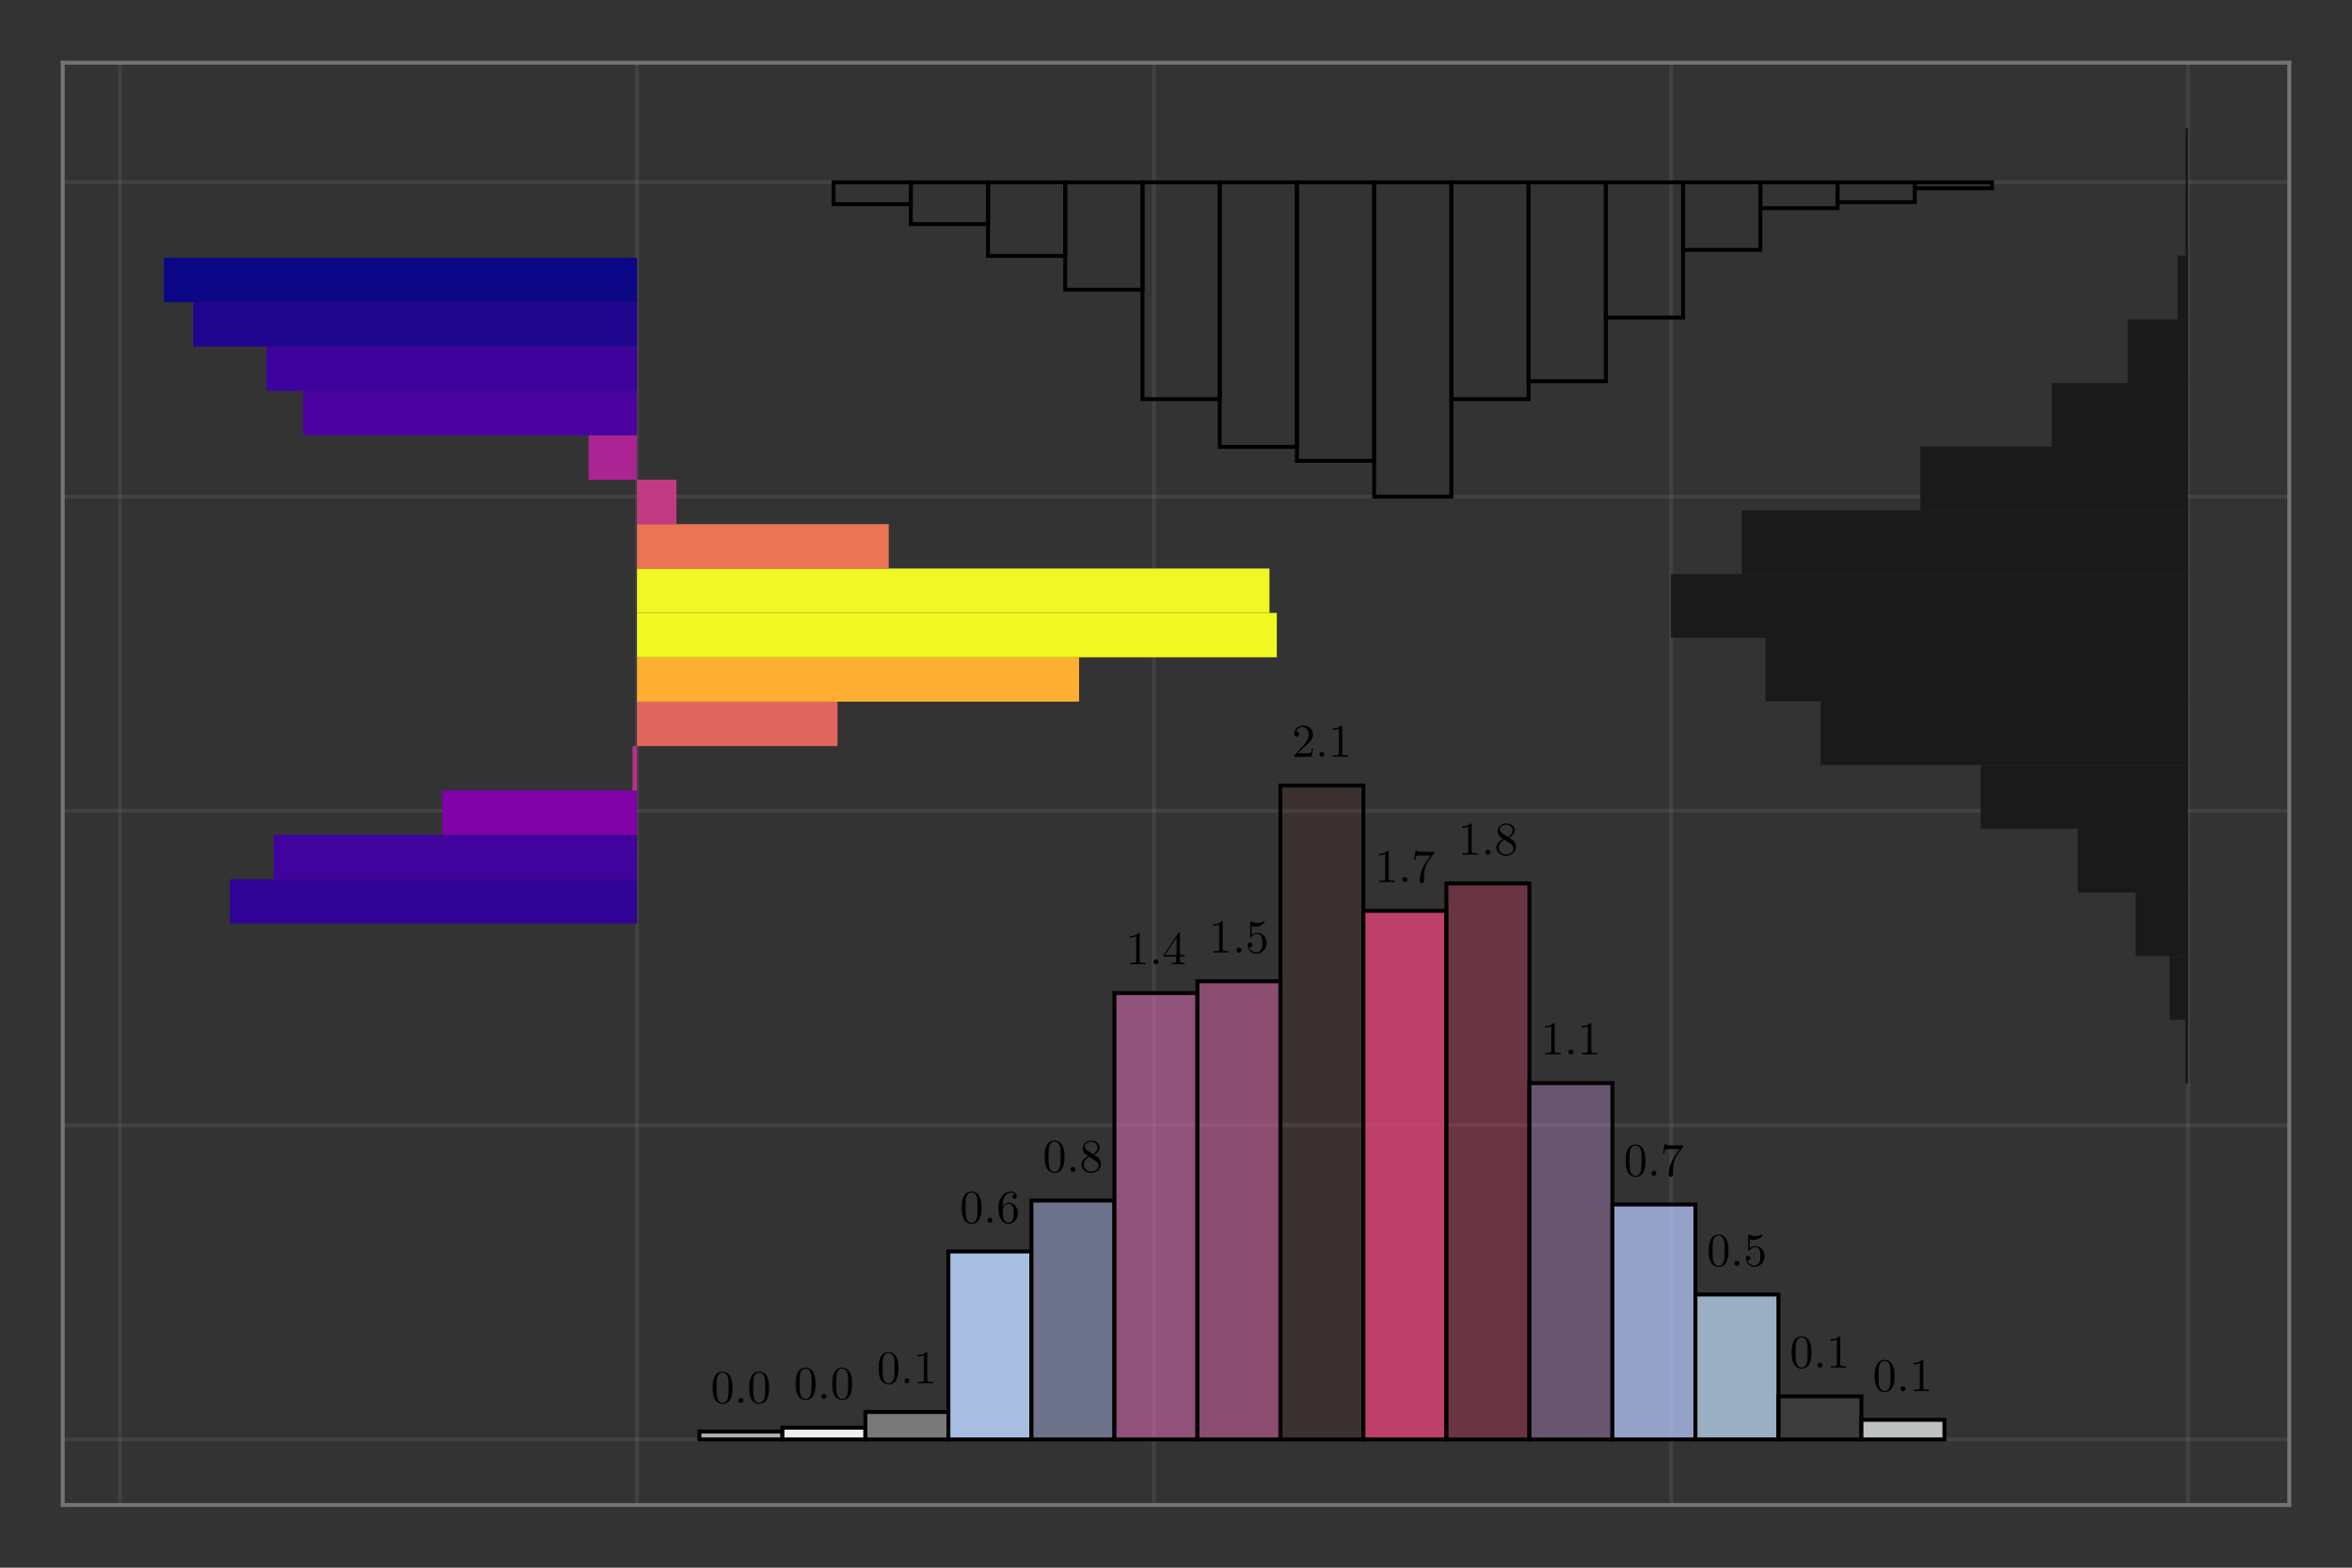 <?xml version="1.0" encoding="UTF-8"?>
<svg xmlns="http://www.w3.org/2000/svg" xmlns:xlink="http://www.w3.org/1999/xlink" width="450pt" height="300pt" viewBox="0 0 450 300" version="1.1">
<rect x="0" y="0" width="450" height="300" fill="#333333" stroke="none"/>
<defs>
<g>
<symbol overflow="visible" id="glyph0-0-ad4809a0">
<path style="stroke:none;" d=""/>
</symbol>
<symbol overflow="visible" id="glyph0-1-ad4809a0">
<path style="stroke:none;" d="M 4.141 -2.875 C 4.141 -3.594 4.094 -4.312 3.781 -4.984 C 3.359 -5.844 2.625 -6 2.25 -6 C 1.703 -6 1.047 -5.766 0.688 -4.922 C 0.391 -4.297 0.344 -3.594 0.344 -2.875 C 0.344 -2.203 0.391 -1.391 0.75 -0.719 C 1.141 0.016 1.797 0.203 2.234 0.203 C 2.734 0.203 3.406 0.016 3.812 -0.844 C 4.094 -1.469 4.141 -2.172 4.141 -2.875 Z M 3.391 -2.984 C 3.391 -2.312 3.391 -1.703 3.297 -1.125 C 3.156 -0.266 2.641 0 2.234 0 C 1.891 0 1.359 -0.219 1.203 -1.094 C 1.094 -1.625 1.094 -2.453 1.094 -2.984 C 1.094 -3.562 1.094 -4.156 1.172 -4.641 C 1.344 -5.719 2.016 -5.797 2.234 -5.797 C 2.531 -5.797 3.125 -5.641 3.297 -4.75 C 3.391 -4.234 3.391 -3.562 3.391 -2.984 Z M 3.391 -2.984 "/>
</symbol>
<symbol overflow="visible" id="glyph0-2-ad4809a0">
<path style="stroke:none;" d="M 4.109 -1.844 C 4.109 -2.984 3.312 -3.844 2.312 -3.844 C 1.703 -3.844 1.375 -3.391 1.188 -2.953 L 1.188 -3.172 C 1.188 -5.438 2.297 -5.766 2.766 -5.766 C 2.984 -5.766 3.359 -5.719 3.562 -5.406 C 3.422 -5.406 3.062 -5.406 3.062 -5 C 3.062 -4.719 3.281 -4.594 3.469 -4.594 C 3.625 -4.594 3.891 -4.672 3.891 -5.016 C 3.891 -5.562 3.484 -6 2.75 -6 C 1.594 -6 0.375 -4.828 0.375 -2.844 C 0.375 -0.438 1.422 0.203 2.266 0.203 C 3.266 0.203 4.109 -0.641 4.109 -1.844 Z M 3.297 -1.844 C 3.297 -1.406 3.297 -0.969 3.156 -0.641 C 2.875 -0.094 2.469 -0.047 2.266 -0.047 C 1.688 -0.047 1.422 -0.594 1.375 -0.734 C 1.203 -1.156 1.203 -1.875 1.203 -2.031 C 1.203 -2.734 1.5 -3.641 2.297 -3.641 C 2.453 -3.641 2.859 -3.641 3.141 -3.078 C 3.297 -2.75 3.297 -2.281 3.297 -1.844 Z M 3.297 -1.844 "/>
</symbol>
<symbol overflow="visible" id="glyph0-3-ad4809a0">
<path style="stroke:none;" d="M 1.734 -0.484 C 1.734 -0.734 1.516 -0.953 1.25 -0.953 C 0.984 -0.953 0.781 -0.734 0.781 -0.484 C 0.781 -0.219 0.984 0 1.25 0 C 1.516 0 1.734 -0.219 1.734 -0.484 Z M 1.734 -0.484 "/>
</symbol>
<symbol overflow="visible" id="glyph0-4-ad4809a0">
<path style="stroke:none;" d="M 4.109 -1.516 C 4.109 -1.844 4.016 -2.234 3.672 -2.625 C 3.5 -2.812 3.359 -2.891 2.781 -3.266 C 3.422 -3.594 3.875 -4.062 3.875 -4.656 C 3.875 -5.484 3.062 -6 2.25 -6 C 1.344 -6 0.625 -5.328 0.625 -4.484 C 0.625 -4.328 0.641 -3.922 1.016 -3.5 C 1.109 -3.391 1.453 -3.172 1.672 -3.016 C 1.156 -2.75 0.375 -2.25 0.375 -1.359 C 0.375 -0.406 1.297 0.203 2.234 0.203 C 3.266 0.203 4.109 -0.547 4.109 -1.516 Z M 3.469 -4.656 C 3.469 -4.141 3.125 -3.703 2.578 -3.391 L 1.469 -4.109 C 1.047 -4.391 1.016 -4.688 1.016 -4.844 C 1.016 -5.391 1.609 -5.766 2.234 -5.766 C 2.891 -5.766 3.469 -5.297 3.469 -4.656 Z M 3.656 -1.188 C 3.656 -0.516 2.984 -0.047 2.25 -0.047 C 1.469 -0.047 0.828 -0.609 0.828 -1.359 C 0.828 -1.875 1.109 -2.453 1.875 -2.875 L 2.984 -2.172 C 3.234 -2 3.656 -1.734 3.656 -1.188 Z M 3.656 -1.188 "/>
</symbol>
<symbol overflow="visible" id="glyph0-5-ad4809a0">
<path style="stroke:none;" d="M 3.766 0 L 3.766 -0.281 L 3.484 -0.281 C 2.672 -0.281 2.641 -0.375 2.641 -0.719 L 2.641 -5.766 C 2.641 -5.969 2.641 -6 2.438 -6 C 1.875 -5.422 1.094 -5.422 0.797 -5.422 L 0.797 -5.141 C 0.984 -5.141 1.516 -5.141 1.984 -5.375 L 1.984 -0.719 C 1.984 -0.391 1.953 -0.281 1.141 -0.281 L 0.859 -0.281 L 0.859 0 C 1.172 -0.031 1.953 -0.031 2.312 -0.031 C 2.672 -0.031 3.453 -0.031 3.766 0 Z M 3.766 0 "/>
</symbol>
<symbol overflow="visible" id="glyph0-6-ad4809a0">
<path style="stroke:none;" d="M 4.234 -1.484 L 4.234 -1.766 L 3.344 -1.766 L 3.344 -5.859 C 3.344 -6.031 3.344 -6.094 3.188 -6.094 C 3.109 -6.094 3.094 -6.094 3.016 -5.984 L 0.25 -1.766 L 0.25 -1.484 L 2.641 -1.484 L 2.641 -0.703 C 2.641 -0.375 2.625 -0.281 1.969 -0.281 L 1.766 -0.281 L 1.766 0 C 2.141 -0.031 2.609 -0.031 2.984 -0.031 C 3.359 -0.031 3.844 -0.031 4.219 0 L 4.219 -0.281 L 4.016 -0.281 C 3.359 -0.281 3.344 -0.375 3.344 -0.703 L 3.344 -1.484 Z M 2.703 -1.766 L 0.5 -1.766 L 2.703 -5.125 Z M 2.703 -1.766 "/>
</symbol>
<symbol overflow="visible" id="glyph0-7-ad4809a0">
<path style="stroke:none;" d="M 4.047 -1.812 C 4.047 -2.875 3.297 -3.781 2.328 -3.781 C 1.906 -3.781 1.516 -3.641 1.188 -3.328 L 1.188 -5.078 C 1.375 -5.016 1.672 -4.953 1.953 -4.953 C 3.062 -4.953 3.688 -5.781 3.688 -5.891 C 3.688 -5.953 3.656 -6 3.594 -6 C 3.594 -6 3.578 -6 3.531 -5.969 C 3.344 -5.891 2.906 -5.703 2.297 -5.703 C 1.938 -5.703 1.531 -5.766 1.109 -5.953 C 1.031 -5.984 1 -5.984 1 -5.984 C 0.906 -5.984 0.906 -5.906 0.906 -5.766 L 0.906 -3.109 C 0.906 -2.938 0.906 -2.875 1.031 -2.875 C 1.094 -2.875 1.109 -2.891 1.156 -2.953 C 1.25 -3.094 1.578 -3.578 2.312 -3.578 C 2.781 -3.578 3 -3.172 3.078 -3 C 3.219 -2.672 3.234 -2.328 3.234 -1.875 C 3.234 -1.562 3.234 -1.016 3.031 -0.641 C 2.812 -0.281 2.469 -0.047 2.062 -0.047 C 1.406 -0.047 0.891 -0.531 0.734 -1.062 C 0.766 -1.047 0.797 -1.047 0.891 -1.047 C 1.188 -1.047 1.344 -1.266 1.344 -1.484 C 1.344 -1.703 1.188 -1.922 0.891 -1.922 C 0.766 -1.922 0.453 -1.859 0.453 -1.453 C 0.453 -0.672 1.078 0.203 2.078 0.203 C 3.125 0.203 4.047 -0.672 4.047 -1.812 Z M 4.047 -1.812 "/>
</symbol>
<symbol overflow="visible" id="glyph0-8-ad4809a0">
<path style="stroke:none;" d="M 4.047 -1.562 L 3.812 -1.562 C 3.766 -1.297 3.703 -0.906 3.625 -0.766 C 3.562 -0.688 2.969 -0.688 2.766 -0.688 L 1.141 -0.688 L 2.094 -1.625 C 3.5 -2.859 4.047 -3.344 4.047 -4.25 C 4.047 -5.281 3.234 -6 2.141 -6 C 1.109 -6 0.453 -5.172 0.453 -4.359 C 0.453 -3.859 0.906 -3.859 0.922 -3.859 C 1.078 -3.859 1.391 -3.969 1.391 -4.344 C 1.391 -4.578 1.234 -4.812 0.922 -4.812 C 0.844 -4.812 0.828 -4.812 0.797 -4.797 C 1.016 -5.375 1.5 -5.719 2.016 -5.719 C 2.828 -5.719 3.219 -4.984 3.219 -4.25 C 3.219 -3.531 2.766 -2.812 2.281 -2.266 L 0.547 -0.328 C 0.453 -0.234 0.453 -0.219 0.453 0 L 3.781 0 Z M 4.047 -1.562 "/>
</symbol>
<symbol overflow="visible" id="glyph0-9-ad4809a0">
<path style="stroke:none;" d="M 4.359 -5.797 L 2.172 -5.797 C 1.078 -5.797 1.062 -5.906 1.031 -6.078 L 0.797 -6.078 L 0.5 -4.234 L 0.734 -4.234 C 0.75 -4.375 0.844 -4.938 0.953 -5.047 C 1.016 -5.109 1.719 -5.109 1.844 -5.109 L 3.703 -5.109 L 2.688 -3.688 C 1.875 -2.469 1.578 -1.219 1.578 -0.297 C 1.578 -0.203 1.578 0.203 2 0.203 C 2.406 0.203 2.406 -0.203 2.406 -0.297 L 2.406 -0.75 C 2.406 -1.25 2.438 -1.75 2.516 -2.234 C 2.547 -2.438 2.672 -3.219 3.062 -3.766 L 4.281 -5.484 C 4.359 -5.594 4.359 -5.609 4.359 -5.797 Z M 4.359 -5.797 "/>
</symbol>
<symbol overflow="visible" id="glyph1-0-ad4809a0">
<path style="stroke:none;" d=""/>
</symbol>
<symbol overflow="visible" id="glyph1-1-ad4809a0">
<path style="stroke:none;" d="M 1.734 -0.484 C 1.734 -0.734 1.516 -0.953 1.25 -0.953 C 0.984 -0.953 0.781 -0.734 0.781 -0.484 C 0.781 -0.219 0.984 0 1.25 0 C 1.516 0 1.734 -0.219 1.734 -0.484 Z M 1.734 -0.484 "/>
</symbol>
<symbol overflow="visible" id="glyph1-2-ad4809a0">
<path style="stroke:none;" d="M 4.141 -2.875 C 4.141 -3.594 4.094 -4.312 3.781 -4.984 C 3.359 -5.844 2.625 -6 2.25 -6 C 1.703 -6 1.047 -5.766 0.688 -4.922 C 0.391 -4.297 0.344 -3.594 0.344 -2.875 C 0.344 -2.203 0.391 -1.391 0.75 -0.719 C 1.141 0.016 1.797 0.203 2.234 0.203 C 2.734 0.203 3.406 0.016 3.812 -0.844 C 4.094 -1.469 4.141 -2.172 4.141 -2.875 Z M 3.391 -2.984 C 3.391 -2.312 3.391 -1.703 3.297 -1.125 C 3.156 -0.266 2.641 0 2.234 0 C 1.891 0 1.359 -0.219 1.203 -1.094 C 1.094 -1.625 1.094 -2.453 1.094 -2.984 C 1.094 -3.562 1.094 -4.156 1.172 -4.641 C 1.344 -5.719 2.016 -5.797 2.234 -5.797 C 2.531 -5.797 3.125 -5.641 3.297 -4.75 C 3.391 -4.234 3.391 -3.562 3.391 -2.984 Z M 3.391 -2.984 "/>
</symbol>
<symbol overflow="visible" id="glyph2-0-ad4809a0">
<path style="stroke:none;" d=""/>
</symbol>
<symbol overflow="visible" id="glyph2-1-ad4809a0">
<path style="stroke:none;" d="M 4.141 -2.875 C 4.141 -3.594 4.094 -4.312 3.781 -4.984 C 3.359 -5.844 2.625 -6 2.25 -6 C 1.703 -6 1.047 -5.766 0.688 -4.922 C 0.391 -4.297 0.344 -3.594 0.344 -2.875 C 0.344 -2.203 0.391 -1.391 0.75 -0.719 C 1.141 0.016 1.797 0.203 2.234 0.203 C 2.734 0.203 3.406 0.016 3.812 -0.844 C 4.094 -1.469 4.141 -2.172 4.141 -2.875 Z M 3.391 -2.984 C 3.391 -2.312 3.391 -1.703 3.297 -1.125 C 3.156 -0.266 2.641 0 2.234 0 C 1.891 0 1.359 -0.219 1.203 -1.094 C 1.094 -1.625 1.094 -2.453 1.094 -2.984 C 1.094 -3.562 1.094 -4.156 1.172 -4.641 C 1.344 -5.719 2.016 -5.797 2.234 -5.797 C 2.531 -5.797 3.125 -5.641 3.297 -4.75 C 3.391 -4.234 3.391 -3.562 3.391 -2.984 Z M 3.391 -2.984 "/>
</symbol>
<symbol overflow="visible" id="glyph3-0-ad4809a0">
<path style="stroke:none;" d=""/>
</symbol>
<symbol overflow="visible" id="glyph3-1-ad4809a0">
<path style="stroke:none;" d="M 1.734 -0.484 C 1.734 -0.734 1.516 -0.953 1.25 -0.953 C 0.984 -0.953 0.781 -0.734 0.781 -0.484 C 0.781 -0.219 0.984 0 1.25 0 C 1.516 0 1.734 -0.219 1.734 -0.484 Z M 1.734 -0.484 "/>
</symbol>
<symbol overflow="visible" id="glyph3-2-ad4809a0">
<path style="stroke:none;" d="M 3.766 0 L 3.766 -0.281 L 3.484 -0.281 C 2.672 -0.281 2.641 -0.375 2.641 -0.719 L 2.641 -5.766 C 2.641 -5.969 2.641 -6 2.438 -6 C 1.875 -5.422 1.094 -5.422 0.797 -5.422 L 0.797 -5.141 C 0.984 -5.141 1.516 -5.141 1.984 -5.375 L 1.984 -0.719 C 1.984 -0.391 1.953 -0.281 1.141 -0.281 L 0.859 -0.281 L 0.859 0 C 1.172 -0.031 1.953 -0.031 2.312 -0.031 C 2.672 -0.031 3.453 -0.031 3.766 0 Z M 3.766 0 "/>
</symbol>
<symbol overflow="visible" id="glyph4-0-ad4809a0">
<path style="stroke:none;" d=""/>
</symbol>
<symbol overflow="visible" id="glyph4-1-ad4809a0">
<path style="stroke:none;" d="M 3.766 0 L 3.766 -0.281 L 3.484 -0.281 C 2.672 -0.281 2.641 -0.375 2.641 -0.719 L 2.641 -5.766 C 2.641 -5.969 2.641 -6 2.438 -6 C 1.875 -5.422 1.094 -5.422 0.797 -5.422 L 0.797 -5.141 C 0.984 -5.141 1.516 -5.141 1.984 -5.375 L 1.984 -0.719 C 1.984 -0.391 1.953 -0.281 1.141 -0.281 L 0.859 -0.281 L 0.859 0 C 1.172 -0.031 1.953 -0.031 2.312 -0.031 C 2.672 -0.031 3.453 -0.031 3.766 0 Z M 3.766 0 "/>
</symbol>
<symbol overflow="visible" id="glyph5-0-ad4809a0">
<path style="stroke:none;" d=""/>
</symbol>
<symbol overflow="visible" id="glyph5-1-ad4809a0">
<path style="stroke:none;" d="M 1.734 -0.484 C 1.734 -0.734 1.516 -0.953 1.25 -0.953 C 0.984 -0.953 0.781 -0.734 0.781 -0.484 C 0.781 -0.219 0.984 0 1.25 0 C 1.516 0 1.734 -0.219 1.734 -0.484 Z M 1.734 -0.484 "/>
</symbol>
<symbol overflow="visible" id="glyph6-0-ad4809a0">
<path style="stroke:none;" d=""/>
</symbol>
<symbol overflow="visible" id="glyph6-1-ad4809a0">
<path style="stroke:none;" d="M 3.766 0 L 3.766 -0.281 L 3.484 -0.281 C 2.672 -0.281 2.641 -0.375 2.641 -0.719 L 2.641 -5.766 C 2.641 -5.969 2.641 -6 2.438 -6 C 1.875 -5.422 1.094 -5.422 0.797 -5.422 L 0.797 -5.141 C 0.984 -5.141 1.516 -5.141 1.984 -5.375 L 1.984 -0.719 C 1.984 -0.391 1.953 -0.281 1.141 -0.281 L 0.859 -0.281 L 0.859 0 C 1.172 -0.031 1.953 -0.031 2.312 -0.031 C 2.672 -0.031 3.453 -0.031 3.766 0 Z M 3.766 0 "/>
</symbol>
<symbol overflow="visible" id="glyph6-2-ad4809a0">
<path style="stroke:none;" d="M 4.359 -5.797 L 2.172 -5.797 C 1.078 -5.797 1.062 -5.906 1.031 -6.078 L 0.797 -6.078 L 0.5 -4.234 L 0.734 -4.234 C 0.75 -4.375 0.844 -4.938 0.953 -5.047 C 1.016 -5.109 1.719 -5.109 1.844 -5.109 L 3.703 -5.109 L 2.688 -3.688 C 1.875 -2.469 1.578 -1.219 1.578 -0.297 C 1.578 -0.203 1.578 0.203 2 0.203 C 2.406 0.203 2.406 -0.203 2.406 -0.297 L 2.406 -0.75 C 2.406 -1.25 2.438 -1.75 2.516 -2.234 C 2.547 -2.438 2.672 -3.219 3.062 -3.766 L 4.281 -5.484 C 4.359 -5.594 4.359 -5.609 4.359 -5.797 Z M 4.359 -5.797 "/>
</symbol>
<symbol overflow="visible" id="glyph6-3-ad4809a0">
<path style="stroke:none;" d="M 1.734 -0.484 C 1.734 -0.734 1.516 -0.953 1.25 -0.953 C 0.984 -0.953 0.781 -0.734 0.781 -0.484 C 0.781 -0.219 0.984 0 1.25 0 C 1.516 0 1.734 -0.219 1.734 -0.484 Z M 1.734 -0.484 "/>
</symbol>
<symbol overflow="visible" id="glyph7-0-ad4809a0">
<path style="stroke:none;" d=""/>
</symbol>
<symbol overflow="visible" id="glyph7-1-ad4809a0">
<path style="stroke:none;" d="M 1.734 -0.484 C 1.734 -0.734 1.516 -0.953 1.25 -0.953 C 0.984 -0.953 0.781 -0.734 0.781 -0.484 C 0.781 -0.219 0.984 0 1.25 0 C 1.516 0 1.734 -0.219 1.734 -0.484 Z M 1.734 -0.484 "/>
</symbol>
<symbol overflow="visible" id="glyph7-2-ad4809a0">
<path style="stroke:none;" d="M 3.766 0 L 3.766 -0.281 L 3.484 -0.281 C 2.672 -0.281 2.641 -0.375 2.641 -0.719 L 2.641 -5.766 C 2.641 -5.969 2.641 -6 2.438 -6 C 1.875 -5.422 1.094 -5.422 0.797 -5.422 L 0.797 -5.141 C 0.984 -5.141 1.516 -5.141 1.984 -5.375 L 1.984 -0.719 C 1.984 -0.391 1.953 -0.281 1.141 -0.281 L 0.859 -0.281 L 0.859 0 C 1.172 -0.031 1.953 -0.031 2.312 -0.031 C 2.672 -0.031 3.453 -0.031 3.766 0 Z M 3.766 0 "/>
</symbol>
<symbol overflow="visible" id="glyph8-0-ad4809a0">
<path style="stroke:none;" d=""/>
</symbol>
<symbol overflow="visible" id="glyph8-1-ad4809a0">
<path style="stroke:none;" d="M 3.766 0 L 3.766 -0.281 L 3.484 -0.281 C 2.672 -0.281 2.641 -0.375 2.641 -0.719 L 2.641 -5.766 C 2.641 -5.969 2.641 -6 2.438 -6 C 1.875 -5.422 1.094 -5.422 0.797 -5.422 L 0.797 -5.141 C 0.984 -5.141 1.516 -5.141 1.984 -5.375 L 1.984 -0.719 C 1.984 -0.391 1.953 -0.281 1.141 -0.281 L 0.859 -0.281 L 0.859 0 C 1.172 -0.031 1.953 -0.031 2.312 -0.031 C 2.672 -0.031 3.453 -0.031 3.766 0 Z M 3.766 0 "/>
</symbol>
<symbol overflow="visible" id="glyph8-2-ad4809a0">
<path style="stroke:none;" d="M 1.734 -0.484 C 1.734 -0.734 1.516 -0.953 1.25 -0.953 C 0.984 -0.953 0.781 -0.734 0.781 -0.484 C 0.781 -0.219 0.984 0 1.25 0 C 1.516 0 1.734 -0.219 1.734 -0.484 Z M 1.734 -0.484 "/>
</symbol>
<symbol overflow="visible" id="glyph8-3-ad4809a0">
<path style="stroke:none;" d="M 4.109 -1.516 C 4.109 -1.844 4.016 -2.234 3.672 -2.625 C 3.5 -2.812 3.359 -2.891 2.781 -3.266 C 3.422 -3.594 3.875 -4.062 3.875 -4.656 C 3.875 -5.484 3.062 -6 2.25 -6 C 1.344 -6 0.625 -5.328 0.625 -4.484 C 0.625 -4.328 0.641 -3.922 1.016 -3.5 C 1.109 -3.391 1.453 -3.172 1.672 -3.016 C 1.156 -2.75 0.375 -2.25 0.375 -1.359 C 0.375 -0.406 1.297 0.203 2.234 0.203 C 3.266 0.203 4.109 -0.547 4.109 -1.516 Z M 3.469 -4.656 C 3.469 -4.141 3.125 -3.703 2.578 -3.391 L 1.469 -4.109 C 1.047 -4.391 1.016 -4.688 1.016 -4.844 C 1.016 -5.391 1.609 -5.766 2.234 -5.766 C 2.891 -5.766 3.469 -5.297 3.469 -4.656 Z M 3.656 -1.188 C 3.656 -0.516 2.984 -0.047 2.25 -0.047 C 1.469 -0.047 0.828 -0.609 0.828 -1.359 C 0.828 -1.875 1.109 -2.453 1.875 -2.875 L 2.984 -2.172 C 3.234 -2 3.656 -1.734 3.656 -1.188 Z M 3.656 -1.188 "/>
</symbol>
<symbol overflow="visible" id="glyph9-0-ad4809a0">
<path style="stroke:none;" d=""/>
</symbol>
<symbol overflow="visible" id="glyph9-1-ad4809a0">
<path style="stroke:none;" d="M 3.766 0 L 3.766 -0.281 L 3.484 -0.281 C 2.672 -0.281 2.641 -0.375 2.641 -0.719 L 2.641 -5.766 C 2.641 -5.969 2.641 -6 2.438 -6 C 1.875 -5.422 1.094 -5.422 0.797 -5.422 L 0.797 -5.141 C 0.984 -5.141 1.516 -5.141 1.984 -5.375 L 1.984 -0.719 C 1.984 -0.391 1.953 -0.281 1.141 -0.281 L 0.859 -0.281 L 0.859 0 C 1.172 -0.031 1.953 -0.031 2.312 -0.031 C 2.672 -0.031 3.453 -0.031 3.766 0 Z M 3.766 0 "/>
</symbol>
<symbol overflow="visible" id="glyph10-0-ad4809a0">
<path style="stroke:none;" d=""/>
</symbol>
<symbol overflow="visible" id="glyph10-1-ad4809a0">
<path style="stroke:none;" d="M 3.766 0 L 3.766 -0.281 L 3.484 -0.281 C 2.672 -0.281 2.641 -0.375 2.641 -0.719 L 2.641 -5.766 C 2.641 -5.969 2.641 -6 2.438 -6 C 1.875 -5.422 1.094 -5.422 0.797 -5.422 L 0.797 -5.141 C 0.984 -5.141 1.516 -5.141 1.984 -5.375 L 1.984 -0.719 C 1.984 -0.391 1.953 -0.281 1.141 -0.281 L 0.859 -0.281 L 0.859 0 C 1.172 -0.031 1.953 -0.031 2.312 -0.031 C 2.672 -0.031 3.453 -0.031 3.766 0 Z M 3.766 0 "/>
</symbol>
<symbol overflow="visible" id="glyph10-2-ad4809a0">
<path style="stroke:none;" d="M 4.141 -2.875 C 4.141 -3.594 4.094 -4.312 3.781 -4.984 C 3.359 -5.844 2.625 -6 2.25 -6 C 1.703 -6 1.047 -5.766 0.688 -4.922 C 0.391 -4.297 0.344 -3.594 0.344 -2.875 C 0.344 -2.203 0.391 -1.391 0.75 -0.719 C 1.141 0.016 1.797 0.203 2.234 0.203 C 2.734 0.203 3.406 0.016 3.812 -0.844 C 4.094 -1.469 4.141 -2.172 4.141 -2.875 Z M 3.391 -2.984 C 3.391 -2.312 3.391 -1.703 3.297 -1.125 C 3.156 -0.266 2.641 0 2.234 0 C 1.891 0 1.359 -0.219 1.203 -1.094 C 1.094 -1.625 1.094 -2.453 1.094 -2.984 C 1.094 -3.562 1.094 -4.156 1.172 -4.641 C 1.344 -5.719 2.016 -5.797 2.234 -5.797 C 2.531 -5.797 3.125 -5.641 3.297 -4.75 C 3.391 -4.234 3.391 -3.562 3.391 -2.984 Z M 3.391 -2.984 "/>
</symbol>
</g>
</defs>
<g id="surface1-ad4809a0">
<path style="fill:none;stroke-width:1;stroke-linecap:butt;stroke-linejoin:miter;stroke:rgb(55%,55%,55%);stroke-opacity:0.16;stroke-miterlimit:2;" d="M 30.609 384 L 30.609 16 " transform="matrix(0.75,0,0,0.75,0,0)"/>
<path style="fill:none;stroke-width:1;stroke-linecap:butt;stroke-linejoin:miter;stroke:rgb(55%,55%,55%);stroke-opacity:0.16;stroke-miterlimit:2;" d="M 162.505 384 L 162.505 16 " transform="matrix(0.75,0,0,0.75,0,0)"/>
<path style="fill:none;stroke-width:1;stroke-linecap:butt;stroke-linejoin:miter;stroke:rgb(55%,55%,55%);stroke-opacity:0.16;stroke-miterlimit:2;" d="M 294.396 384 L 294.396 16 " transform="matrix(0.75,0,0,0.75,0,0)"/>
<path style="fill:none;stroke-width:1;stroke-linecap:butt;stroke-linejoin:miter;stroke:rgb(55%,55%,55%);stroke-opacity:0.16;stroke-miterlimit:2;" d="M 426.292 384 L 426.292 16 " transform="matrix(0.75,0,0,0.75,0,0)"/>
<path style="fill:none;stroke-width:1;stroke-linecap:butt;stroke-linejoin:miter;stroke:rgb(55%,55%,55%);stroke-opacity:0.16;stroke-miterlimit:2;" d="M 558.182 384 L 558.182 16 " transform="matrix(0.75,0,0,0.75,0,0)"/>
<path style="fill:none;stroke-width:1;stroke-linecap:butt;stroke-linejoin:miter;stroke:rgb(55%,55%,55%);stroke-opacity:0.16;stroke-miterlimit:2;" d="M 16 367.271 L 584 367.271 " transform="matrix(0.75,0,0,0.75,0,0)"/>
<path style="fill:none;stroke-width:1;stroke-linecap:butt;stroke-linejoin:miter;stroke:rgb(55%,55%,55%);stroke-opacity:0.16;stroke-miterlimit:2;" d="M 16 287.083 L 584 287.083 " transform="matrix(0.75,0,0,0.75,0,0)"/>
<path style="fill:none;stroke-width:1;stroke-linecap:butt;stroke-linejoin:miter;stroke:rgb(55%,55%,55%);stroke-opacity:0.16;stroke-miterlimit:2;" d="M 16 206.896 L 584 206.896 " transform="matrix(0.75,0,0,0.75,0,0)"/>
<path style="fill:none;stroke-width:1;stroke-linecap:butt;stroke-linejoin:miter;stroke:rgb(55%,55%,55%);stroke-opacity:0.16;stroke-miterlimit:2;" d="M 16 126.703 L 584 126.703 " transform="matrix(0.75,0,0,0.75,0,0)"/>
<path style="fill:none;stroke-width:1;stroke-linecap:butt;stroke-linejoin:miter;stroke:rgb(55%,55%,55%);stroke-opacity:0.16;stroke-miterlimit:2;" d="M 16 46.516 L 584 46.516 " transform="matrix(0.75,0,0,0.75,0,0)"/>
<path style=" stroke:none;fill-rule:nonzero;fill:rgb(18.692%,1.876%,58.753%);fill-opacity:1;" d="M 43.969 176.746 L 121.875 176.746 L 121.875 168.254 L 43.969 168.254 Z M 43.969 176.746 "/>
<path style=" stroke:none;fill-rule:nonzero;fill:rgb(25.571%,1.379%,61.583%);fill-opacity:1;" d="M 52.375 168.25 L 121.879 168.25 L 121.879 159.758 L 52.375 159.758 Z M 52.375 168.25 "/>
<path style=" stroke:none;fill-rule:nonzero;fill:rgb(49.342%,1.152%,65.803%);fill-opacity:1;" d="M 84.594 159.758 L 121.879 159.758 L 121.879 151.266 L 84.594 151.266 Z M 84.594 159.758 "/>
<path style=" stroke:none;fill-rule:nonzero;fill:rgb(71.647%,18.893%,54.498%);fill-opacity:1;" d="M 121.016 151.262 L 121.879 151.262 L 121.879 142.77 L 121.016 142.77 Z M 121.016 151.262 "/>
<path style=" stroke:none;fill-rule:nonzero;fill:rgb(88.545%,39.872%,37.871%);fill-opacity:1;" d="M 121.879 142.77 L 160.238 142.77 L 160.238 134.277 L 121.879 134.277 Z M 121.879 142.77 "/>
<path style=" stroke:none;fill-rule:nonzero;fill:rgb(99.238%,68.53%,19.31%);fill-opacity:1;" d="M 121.879 134.273 L 206.461 134.273 L 206.461 125.781 L 121.879 125.781 Z M 121.879 134.273 "/>
<path style=" stroke:none;fill-rule:nonzero;fill:rgb(94.002%,97.516%,13.133%);fill-opacity:1;" d="M 121.879 125.781 L 244.285 125.781 L 244.285 117.289 L 121.879 117.289 Z M 121.879 125.781 "/>
<path style=" stroke:none;fill-rule:nonzero;fill:rgb(94.342%,96.407%,14.496%);fill-opacity:1;" d="M 121.879 117.285 L 242.883 117.285 L 242.883 108.793 L 121.879 108.793 Z M 121.879 117.285 "/>
<path style=" stroke:none;fill-rule:nonzero;fill:rgb(91.833%,45.401%,33.924%);fill-opacity:1;" d="M 121.879 108.793 L 170.043 108.793 L 170.043 100.301 L 121.879 100.301 Z M 121.879 108.793 "/>
<path style=" stroke:none;fill-rule:nonzero;fill:rgb(75.802%,23.347%,50.787%);fill-opacity:1;" d="M 121.879 100.297 L 129.418 100.297 L 129.418 91.805 L 121.879 91.805 Z M 121.879 100.297 "/>
<path style=" stroke:none;fill-rule:nonzero;fill:rgb(67.126%,14.433%,58.111%);fill-opacity:1;" d="M 112.609 91.805 L 121.879 91.805 L 121.879 83.312 L 112.609 83.312 Z M 112.609 91.805 "/>
<path style=" stroke:none;fill-rule:nonzero;fill:rgb(29.906%,0.964%,63.136%);fill-opacity:1;" d="M 57.977 83.309 L 121.875 83.309 L 121.875 74.816 L 57.977 74.816 Z M 57.977 83.309 "/>
<path style=" stroke:none;fill-rule:nonzero;fill:rgb(24.463%,1.472%,61.153%);fill-opacity:1;" d="M 50.973 74.816 L 121.875 74.816 L 121.875 66.324 L 50.973 66.324 Z M 50.973 74.816 "/>
<path style=" stroke:none;fill-rule:nonzero;fill:rgb(12.136%,2.307%,55.828%);fill-opacity:1;" d="M 36.965 66.32 L 121.875 66.32 L 121.875 57.828 L 36.965 57.828 Z M 36.965 66.32 "/>
<path style=" stroke:none;fill-rule:nonzero;fill:rgb(5.038%,2.98%,52.798%);fill-opacity:1;" d="M 31.363 57.828 L 121.879 57.828 L 121.879 49.336 L 31.363 49.336 Z M 31.363 57.828 "/>
<path style=" stroke:none;fill-rule:nonzero;fill:rgb(10.196%,10.196%,10.196%);fill-opacity:1;" d="M 418.133 207.344 L 418.637 207.344 L 418.637 195.156 L 418.133 195.156 Z M 418.133 207.344 "/>
<path style=" stroke:none;fill-rule:nonzero;fill:rgb(10.196%,10.196%,10.196%);fill-opacity:1;" d="M 415.121 195.156 L 418.637 195.156 L 418.637 182.969 L 415.121 182.969 Z M 415.121 195.156 "/>
<path style=" stroke:none;fill-rule:nonzero;fill:rgb(10.196%,10.196%,10.196%);fill-opacity:1;" d="M 408.594 182.969 L 418.637 182.969 L 418.637 170.781 L 408.594 170.781 Z M 408.594 182.969 "/>
<path style=" stroke:none;fill-rule:nonzero;fill:rgb(10.196%,10.196%,10.196%);fill-opacity:1;" d="M 397.547 170.785 L 418.637 170.785 L 418.637 158.598 L 397.547 158.598 Z M 397.547 170.785 "/>
<path style=" stroke:none;fill-rule:nonzero;fill:rgb(10.196%,10.196%,10.196%);fill-opacity:1;" d="M 378.969 158.598 L 418.637 158.598 L 418.637 146.41 L 378.969 146.41 Z M 378.969 158.598 "/>
<path style=" stroke:none;fill-rule:nonzero;fill:rgb(10.196%,10.196%,10.196%);fill-opacity:1;" d="M 348.34 146.41 L 418.637 146.41 L 418.637 134.223 L 348.34 134.223 Z M 348.34 146.41 "/>
<path style=" stroke:none;fill-rule:nonzero;fill:rgb(10.196%,10.196%,10.196%);fill-opacity:1;" d="M 337.793 134.223 L 418.637 134.223 L 418.637 122.035 L 337.793 122.035 Z M 337.793 134.223 "/>
<path style=" stroke:none;fill-rule:nonzero;fill:rgb(10.196%,10.196%,10.196%);fill-opacity:1;" d="M 319.719 122.039 L 418.637 122.039 L 418.637 109.852 L 319.719 109.852 Z M 319.719 122.039 "/>
<path style=" stroke:none;fill-rule:nonzero;fill:rgb(10.196%,10.196%,10.196%);fill-opacity:1;" d="M 333.273 109.852 L 418.637 109.852 L 418.637 97.664 L 333.273 97.664 Z M 333.273 109.852 "/>
<path style=" stroke:none;fill-rule:nonzero;fill:rgb(10.196%,10.196%,10.196%);fill-opacity:1;" d="M 367.418 97.664 L 418.637 97.664 L 418.637 85.477 L 367.418 85.477 Z M 367.418 97.664 "/>
<path style=" stroke:none;fill-rule:nonzero;fill:rgb(10.196%,10.196%,10.196%);fill-opacity:1;" d="M 392.527 85.477 L 418.637 85.477 L 418.637 73.289 L 392.527 73.289 Z M 392.527 85.477 "/>
<path style=" stroke:none;fill-rule:nonzero;fill:rgb(10.196%,10.196%,10.196%);fill-opacity:1;" d="M 407.086 73.293 L 418.637 73.293 L 418.637 61.105 L 407.086 61.105 Z M 407.086 73.293 "/>
<path style=" stroke:none;fill-rule:nonzero;fill:rgb(10.196%,10.196%,10.196%);fill-opacity:1;" d="M 416.629 61.105 L 418.637 61.105 L 418.637 48.918 L 416.629 48.918 Z M 416.629 61.105 "/>
<path style=" stroke:none;fill-rule:nonzero;fill:rgb(10.196%,10.196%,10.196%);fill-opacity:1;" d="M 418.133 48.918 L 418.637 48.918 L 418.637 36.73 L 418.133 36.73 Z M 418.133 48.918 "/>
<path style=" stroke:none;fill-rule:nonzero;fill:rgb(10.196%,10.196%,10.196%);fill-opacity:1;" d="M 418.133 36.73 L 418.637 36.73 L 418.637 24.543 L 418.133 24.543 Z M 418.133 36.73 "/>
<path style="fill:none;stroke-width:1;stroke-linecap:butt;stroke-linejoin:miter;stroke:rgb(0%,0%,0%);stroke-opacity:1;stroke-miterlimit:2;" d="M 212.641 52.099 L 232.344 52.099 L 232.344 46.516 L 212.641 46.516 Z M 212.641 52.099 " transform="matrix(0.75,0,0,0.75,0,0)"/>
<path style="fill:none;stroke-width:1;stroke-linecap:butt;stroke-linejoin:miter;stroke:rgb(0%,0%,0%);stroke-opacity:1;stroke-miterlimit:2;" d="M 232.344 57.172 L 252.047 57.172 L 252.047 46.516 L 232.344 46.516 Z M 232.344 57.172 " transform="matrix(0.75,0,0,0.75,0,0)"/>
<path style="fill:none;stroke-width:1;stroke-linecap:butt;stroke-linejoin:miter;stroke:rgb(0%,0%,0%);stroke-opacity:1;stroke-miterlimit:2;" d="M 252.047 65.292 L 271.75 65.292 L 271.75 46.516 L 252.047 46.516 Z M 252.047 65.292 " transform="matrix(0.75,0,0,0.75,0,0)"/>
<path style="fill:none;stroke-width:1;stroke-linecap:butt;stroke-linejoin:miter;stroke:rgb(0%,0%,0%);stroke-opacity:1;stroke-miterlimit:2;" d="M 271.745 73.922 L 291.448 73.922 L 291.448 46.516 L 271.745 46.516 Z M 271.745 73.922 " transform="matrix(0.75,0,0,0.75,0,0)"/>
<path style="fill:none;stroke-width:1;stroke-linecap:butt;stroke-linejoin:miter;stroke:rgb(0%,0%,0%);stroke-opacity:1;stroke-miterlimit:2;" d="M 291.448 101.833 L 311.151 101.833 L 311.151 46.51 L 291.448 46.51 Z M 291.448 101.833 " transform="matrix(0.75,0,0,0.75,0,0)"/>
<path style="fill:none;stroke-width:1;stroke-linecap:butt;stroke-linejoin:miter;stroke:rgb(0%,0%,0%);stroke-opacity:1;stroke-miterlimit:2;" d="M 311.146 114.016 L 330.849 114.016 L 330.849 46.516 L 311.146 46.516 Z M 311.146 114.016 " transform="matrix(0.75,0,0,0.75,0,0)"/>
<path style="fill:none;stroke-width:1;stroke-linecap:butt;stroke-linejoin:miter;stroke:rgb(0%,0%,0%);stroke-opacity:1;stroke-miterlimit:2;" d="M 330.849 117.568 L 350.552 117.568 L 350.552 46.516 L 330.849 46.516 Z M 330.849 117.568 " transform="matrix(0.75,0,0,0.75,0,0)"/>
<path style="fill:none;stroke-width:1;stroke-linecap:butt;stroke-linejoin:miter;stroke:rgb(0%,0%,0%);stroke-opacity:1;stroke-miterlimit:2;" d="M 350.552 126.703 L 370.255 126.703 L 370.255 46.516 L 350.552 46.516 Z M 350.552 126.703 " transform="matrix(0.75,0,0,0.75,0,0)"/>
<path style="fill:none;stroke-width:1;stroke-linecap:butt;stroke-linejoin:miter;stroke:rgb(0%,0%,0%);stroke-opacity:1;stroke-miterlimit:2;" d="M 370.25 101.833 L 389.953 101.833 L 389.953 46.51 L 370.25 46.51 Z M 370.25 101.833 " transform="matrix(0.75,0,0,0.75,0,0)"/>
<path style="fill:none;stroke-width:1;stroke-linecap:butt;stroke-linejoin:miter;stroke:rgb(0%,0%,0%);stroke-opacity:1;stroke-miterlimit:2;" d="M 389.953 97.266 L 409.656 97.266 L 409.656 46.51 L 389.953 46.51 Z M 389.953 97.266 " transform="matrix(0.75,0,0,0.75,0,0)"/>
<path style="fill:none;stroke-width:1;stroke-linecap:butt;stroke-linejoin:miter;stroke:rgb(0%,0%,0%);stroke-opacity:1;stroke-miterlimit:2;" d="M 409.651 81.026 L 429.354 81.026 L 429.354 46.516 L 409.651 46.516 Z M 409.651 81.026 " transform="matrix(0.75,0,0,0.75,0,0)"/>
<path style="fill:none;stroke-width:1;stroke-linecap:butt;stroke-linejoin:miter;stroke:rgb(0%,0%,0%);stroke-opacity:1;stroke-miterlimit:2;" d="M 429.354 63.771 L 449.057 63.771 L 449.057 46.516 L 429.354 46.516 Z M 429.354 63.771 " transform="matrix(0.75,0,0,0.75,0,0)"/>
<path style="fill:none;stroke-width:1;stroke-linecap:butt;stroke-linejoin:miter;stroke:rgb(0%,0%,0%);stroke-opacity:1;stroke-miterlimit:2;" d="M 449.057 53.115 L 468.76 53.115 L 468.76 46.516 L 449.057 46.516 Z M 449.057 53.115 " transform="matrix(0.75,0,0,0.75,0,0)"/>
<path style="fill:none;stroke-width:1;stroke-linecap:butt;stroke-linejoin:miter;stroke:rgb(0%,0%,0%);stroke-opacity:1;stroke-miterlimit:2;" d="M 468.755 51.589 L 488.458 51.589 L 488.458 46.516 L 468.755 46.516 Z M 468.755 51.589 " transform="matrix(0.75,0,0,0.75,0,0)"/>
<path style="fill:none;stroke-width:1;stroke-linecap:butt;stroke-linejoin:miter;stroke:rgb(0%,0%,0%);stroke-opacity:1;stroke-miterlimit:2;" d="M 488.458 48.036 L 508.161 48.036 L 508.161 46.516 L 488.458 46.516 Z M 488.458 48.036 " transform="matrix(0.75,0,0,0.75,0,0)"/>
<path style="fill-rule:nonzero;fill:rgb(99.986%,100%,100%);fill-opacity:0.604;stroke-width:1;stroke-linecap:butt;stroke-linejoin:miter;stroke:rgb(0%,0%,0%);stroke-opacity:1;stroke-miterlimit:2;" d="M 178.422 367.271 L 199.594 367.271 L 199.594 365.271 L 178.422 365.271 Z M 178.422 367.271 " transform="matrix(0.75,0,0,0.75,0,0)"/>
<path style="fill-rule:nonzero;fill:rgb(99.226%,99.708%,99.94%);fill-opacity:0.922;stroke-width:1;stroke-linecap:butt;stroke-linejoin:miter;stroke:rgb(0%,0%,0%);stroke-opacity:1;stroke-miterlimit:2;" d="M 199.594 367.271 L 220.766 367.271 L 220.766 364.276 L 199.594 364.276 Z M 199.594 367.271 " transform="matrix(0.75,0,0,0.75,0,0)"/>
<path style="fill-rule:nonzero;fill:rgb(96.167%,98.518%,99.693%);fill-opacity:0.352;stroke-width:1;stroke-linecap:butt;stroke-linejoin:miter;stroke:rgb(0%,0%,0%);stroke-opacity:1;stroke-miterlimit:2;" d="M 220.771 367.271 L 241.943 367.271 L 241.943 360.276 L 220.771 360.276 Z M 220.771 367.271 " transform="matrix(0.75,0,0,0.75,0,0)"/>
<path style="fill-rule:nonzero;fill:rgb(73.067%,83.587%,99.992%);fill-opacity:0.863;stroke-width:1;stroke-linecap:butt;stroke-linejoin:miter;stroke:rgb(0%,0%,0%);stroke-opacity:1;stroke-miterlimit:2;" d="M 241.943 367.271 L 263.115 367.271 L 263.115 319.318 L 241.943 319.318 Z M 241.943 367.271 " transform="matrix(0.75,0,0,0.75,0,0)"/>
<path style="fill-rule:nonzero;fill:rgb(72.057%,77.326%,99.279%);fill-opacity:0.434;stroke-width:1;stroke-linecap:butt;stroke-linejoin:miter;stroke:rgb(0%,0%,0%);stroke-opacity:1;stroke-miterlimit:2;" d="M 263.115 367.271 L 284.286 367.271 L 284.286 306.333 L 263.115 306.333 Z M 263.115 367.271 " transform="matrix(0.75,0,0,0.75,0,0)"/>
<path style="fill-rule:nonzero;fill:rgb(89.403%,43.394%,71.611%);fill-opacity:0.526;stroke-width:1;stroke-linecap:butt;stroke-linejoin:miter;stroke:rgb(0%,0%,0%);stroke-opacity:1;stroke-miterlimit:2;" d="M 284.292 367.271 L 305.464 367.271 L 305.464 253.385 L 284.292 253.385 Z M 284.292 367.271 " transform="matrix(0.75,0,0,0.75,0,0)"/>
<path style="fill-rule:nonzero;fill:rgb(90.247%,41.092%,68.762%);fill-opacity:0.493;stroke-width:1;stroke-linecap:butt;stroke-linejoin:miter;stroke:rgb(0%,0%,0%);stroke-opacity:1;stroke-miterlimit:2;" d="M 305.464 367.271 L 326.635 367.271 L 326.635 250.385 L 305.464 250.385 Z M 305.464 367.271 " transform="matrix(0.75,0,0,0.75,0,0)"/>
<path style="fill-rule:nonzero;fill:rgb(81.589%,12.954%,5.561%);fill-opacity:0.056;stroke-width:1;stroke-linecap:butt;stroke-linejoin:miter;stroke:rgb(0%,0%,0%);stroke-opacity:1;stroke-miterlimit:2;" d="M 326.635 367.271 L 347.807 367.271 L 347.807 200.438 L 326.635 200.438 Z M 326.635 367.271 " transform="matrix(0.75,0,0,0.75,0,0)"/>
<path style="fill-rule:nonzero;fill:rgb(92.513%,27.099%,49.198%);fill-opacity:0.744;stroke-width:1;stroke-linecap:butt;stroke-linejoin:miter;stroke:rgb(0%,0%,0%);stroke-opacity:1;stroke-miterlimit:2;" d="M 347.812 367.271 L 368.984 367.271 L 368.984 232.406 L 347.812 232.406 Z M 347.812 367.271 " transform="matrix(0.75,0,0,0.75,0,0)"/>
<path style="fill-rule:nonzero;fill:rgb(91.655%,22.302%,40.607%);fill-opacity:0.298;stroke-width:1;stroke-linecap:butt;stroke-linejoin:miter;stroke:rgb(0%,0%,0%);stroke-opacity:1;stroke-miterlimit:2;" d="M 368.984 367.271 L 390.156 367.271 L 390.156 225.411 L 368.984 225.411 Z M 368.984 367.271 " transform="matrix(0.75,0,0,0.75,0,0)"/>
<path style="fill-rule:nonzero;fill:rgb(80.626%,59.726%,89.454%);fill-opacity:0.347;stroke-width:1;stroke-linecap:butt;stroke-linejoin:miter;stroke:rgb(0%,0%,0%);stroke-opacity:1;stroke-miterlimit:2;" d="M 390.156 367.271 L 411.328 367.271 L 411.328 276.359 L 390.156 276.359 Z M 390.156 367.271 " transform="matrix(0.75,0,0,0.75,0,0)"/>
<path style="fill-rule:nonzero;fill:rgb(72.142%,77.809%,99.335%);fill-opacity:0.745;stroke-width:1;stroke-linecap:butt;stroke-linejoin:miter;stroke:rgb(0%,0%,0%);stroke-opacity:1;stroke-miterlimit:2;" d="M 411.333 367.271 L 432.505 367.271 L 432.505 307.328 L 411.333 307.328 Z M 411.333 367.271 " transform="matrix(0.75,0,0,0.75,0,0)"/>
<path style="fill-rule:nonzero;fill:rgb(77.045%,88.194%,99.71%);fill-opacity:0.709;stroke-width:1;stroke-linecap:butt;stroke-linejoin:miter;stroke:rgb(0%,0%,0%);stroke-opacity:1;stroke-miterlimit:2;" d="M 432.505 367.271 L 453.677 367.271 L 453.677 330.307 L 432.505 330.307 Z M 432.505 367.271 " transform="matrix(0.75,0,0,0.75,0,0)"/>
<path style="fill-rule:nonzero;fill:rgb(93.082%,97.327%,99.444%);fill-opacity:0.051;stroke-width:1;stroke-linecap:butt;stroke-linejoin:miter;stroke:rgb(0%,0%,0%);stroke-opacity:1;stroke-miterlimit:2;" d="M 453.677 367.271 L 474.849 367.271 L 474.849 356.281 L 453.677 356.281 Z M 453.677 367.271 " transform="matrix(0.75,0,0,0.75,0,0)"/>
<path style="fill-rule:nonzero;fill:rgb(97.7%,99.113%,99.817%);fill-opacity:0.702;stroke-width:1;stroke-linecap:butt;stroke-linejoin:miter;stroke:rgb(0%,0%,0%);stroke-opacity:1;stroke-miterlimit:2;" d="M 474.854 367.271 L 496.026 367.271 L 496.026 362.276 L 474.854 362.276 Z M 474.854 367.271 " transform="matrix(0.75,0,0,0.75,0,0)"/>
<g style="fill:rgb(0%,0%,0%);fill-opacity:1;">
  <use xlink:href="#glyph0-1-ad4809a0" x="136.005" y="268.46"/>
</g>
<g style="fill:rgb(0%,0%,0%);fill-opacity:1;">
  <use xlink:href="#glyph1-1-ad4809a0" x="140.505" y="268.46"/>
</g>
<g style="fill:rgb(0%,0%,0%);fill-opacity:1;">
  <use xlink:href="#glyph1-2-ad4809a0" x="143.007" y="268.46"/>
</g>
<g style="fill:rgb(0%,0%,0%);fill-opacity:1;">
  <use xlink:href="#glyph1-2-ad4809a0" x="151.885" y="267.711"/>
</g>
<g style="fill:rgb(0%,0%,0%);fill-opacity:1;">
  <use xlink:href="#glyph1-1-ad4809a0" x="156.385" y="267.711"/>
</g>
<g style="fill:rgb(0%,0%,0%);fill-opacity:1;">
  <use xlink:href="#glyph0-1-ad4809a0" x="158.887" y="267.711"/>
</g>
<g style="fill:rgb(0%,0%,0%);fill-opacity:1;">
  <use xlink:href="#glyph2-1-ad4809a0" x="167.766" y="264.714"/>
</g>
<g style="fill:rgb(0%,0%,0%);fill-opacity:1;">
  <use xlink:href="#glyph3-1-ad4809a0" x="172.266" y="264.714"/>
</g>
<g style="fill:rgb(0%,0%,0%);fill-opacity:1;">
  <use xlink:href="#glyph4-1-ad4809a0" x="174.768" y="264.714"/>
</g>
<g style="fill:rgb(0%,0%,0%);fill-opacity:1;">
  <use xlink:href="#glyph0-1-ad4809a0" x="183.646" y="233.994"/>
</g>
<g style="fill:rgb(0%,0%,0%);fill-opacity:1;">
  <use xlink:href="#glyph5-1-ad4809a0" x="188.146" y="233.994"/>
</g>
<g style="fill:rgb(0%,0%,0%);fill-opacity:1;">
  <use xlink:href="#glyph0-2-ad4809a0" x="190.648" y="233.994"/>
</g>
<g style="fill:rgb(0%,0%,0%);fill-opacity:1;">
  <use xlink:href="#glyph0-1-ad4809a0" x="199.526" y="224.254"/>
</g>
<g style="fill:rgb(0%,0%,0%);fill-opacity:1;">
  <use xlink:href="#glyph0-3-ad4809a0" x="204.026" y="224.254"/>
</g>
<g style="fill:rgb(0%,0%,0%);fill-opacity:1;">
  <use xlink:href="#glyph0-4-ad4809a0" x="206.528" y="224.254"/>
</g>
<g style="fill:rgb(0%,0%,0%);fill-opacity:1;">
  <use xlink:href="#glyph0-5-ad4809a0" x="215.406" y="184.543"/>
</g>
<g style="fill:rgb(0%,0%,0%);fill-opacity:1;">
  <use xlink:href="#glyph0-3-ad4809a0" x="219.906" y="184.543"/>
</g>
<g style="fill:rgb(0%,0%,0%);fill-opacity:1;">
  <use xlink:href="#glyph0-6-ad4809a0" x="222.408" y="184.543"/>
</g>
<g style="fill:rgb(0%,0%,0%);fill-opacity:1;">
  <use xlink:href="#glyph6-1-ad4809a0" x="231.286" y="182.295"/>
</g>
<g style="fill:rgb(0%,0%,0%);fill-opacity:1;">
  <use xlink:href="#glyph7-1-ad4809a0" x="235.786" y="182.295"/>
</g>
<g style="fill:rgb(0%,0%,0%);fill-opacity:1;">
  <use xlink:href="#glyph0-7-ad4809a0" x="238.288" y="182.295"/>
</g>
<g style="fill:rgb(0%,0%,0%);fill-opacity:1;">
  <use xlink:href="#glyph0-8-ad4809a0" x="247.167" y="144.832"/>
</g>
<g style="fill:rgb(0%,0%,0%);fill-opacity:1;">
  <use xlink:href="#glyph0-3-ad4809a0" x="251.667" y="144.832"/>
</g>
<g style="fill:rgb(0%,0%,0%);fill-opacity:1;">
  <use xlink:href="#glyph7-2-ad4809a0" x="254.169" y="144.832"/>
</g>
<g style="fill:rgb(0%,0%,0%);fill-opacity:1;">
  <use xlink:href="#glyph7-2-ad4809a0" x="263.047" y="168.808"/>
</g>
<g style="fill:rgb(0%,0%,0%);fill-opacity:1;">
  <use xlink:href="#glyph7-1-ad4809a0" x="267.547" y="168.808"/>
</g>
<g style="fill:rgb(0%,0%,0%);fill-opacity:1;">
  <use xlink:href="#glyph6-2-ad4809a0" x="270.049" y="168.808"/>
</g>
<g style="fill:rgb(0%,0%,0%);fill-opacity:1;">
  <use xlink:href="#glyph8-1-ad4809a0" x="278.927" y="163.563"/>
</g>
<g style="fill:rgb(0%,0%,0%);fill-opacity:1;">
  <use xlink:href="#glyph8-2-ad4809a0" x="283.427" y="163.563"/>
</g>
<g style="fill:rgb(0%,0%,0%);fill-opacity:1;">
  <use xlink:href="#glyph8-3-ad4809a0" x="285.929" y="163.563"/>
</g>
<g style="fill:rgb(0%,0%,0%);fill-opacity:1;">
  <use xlink:href="#glyph9-1-ad4809a0" x="294.807" y="201.776"/>
</g>
<g style="fill:rgb(0%,0%,0%);fill-opacity:1;">
  <use xlink:href="#glyph3-1-ad4809a0" x="299.307" y="201.776"/>
</g>
<g style="fill:rgb(0%,0%,0%);fill-opacity:1;">
  <use xlink:href="#glyph10-1-ad4809a0" x="301.809" y="201.776"/>
</g>
<g style="fill:rgb(0%,0%,0%);fill-opacity:1;">
  <use xlink:href="#glyph0-1-ad4809a0" x="310.687" y="225.003"/>
</g>
<g style="fill:rgb(0%,0%,0%);fill-opacity:1;">
  <use xlink:href="#glyph6-3-ad4809a0" x="315.187" y="225.003"/>
</g>
<g style="fill:rgb(0%,0%,0%);fill-opacity:1;">
  <use xlink:href="#glyph0-9-ad4809a0" x="317.689" y="225.003"/>
</g>
<g style="fill:rgb(0%,0%,0%);fill-opacity:1;">
  <use xlink:href="#glyph0-1-ad4809a0" x="326.568" y="242.236"/>
</g>
<g style="fill:rgb(0%,0%,0%);fill-opacity:1;">
  <use xlink:href="#glyph0-3-ad4809a0" x="331.068" y="242.236"/>
</g>
<g style="fill:rgb(0%,0%,0%);fill-opacity:1;">
  <use xlink:href="#glyph0-7-ad4809a0" x="333.57" y="242.236"/>
</g>
<g style="fill:rgb(0%,0%,0%);fill-opacity:1;">
  <use xlink:href="#glyph10-2-ad4809a0" x="342.448" y="261.717"/>
</g>
<g style="fill:rgb(0%,0%,0%);fill-opacity:1;">
  <use xlink:href="#glyph3-1-ad4809a0" x="346.948" y="261.717"/>
</g>
<g style="fill:rgb(0%,0%,0%);fill-opacity:1;">
  <use xlink:href="#glyph3-2-ad4809a0" x="349.45" y="261.717"/>
</g>
<g style="fill:rgb(0%,0%,0%);fill-opacity:1;">
  <use xlink:href="#glyph0-1-ad4809a0" x="358.328" y="266.212"/>
</g>
<g style="fill:rgb(0%,0%,0%);fill-opacity:1;">
  <use xlink:href="#glyph0-3-ad4809a0" x="362.828" y="266.212"/>
</g>
<g style="fill:rgb(0%,0%,0%);fill-opacity:1;">
  <use xlink:href="#glyph7-2-ad4809a0" x="365.33" y="266.212"/>
</g>
<path style="fill:none;stroke-width:1;stroke-linecap:butt;stroke-linejoin:miter;stroke:rgb(45.098%,45.098%,45.098%);stroke-opacity:1;stroke-miterlimit:2;" d="M 15.5 384 L 584.5 384 " transform="matrix(0.75,0,0,0.75,0,0)"/>
<path style="fill:none;stroke-width:1;stroke-linecap:butt;stroke-linejoin:miter;stroke:rgb(45.098%,45.098%,45.098%);stroke-opacity:1;stroke-miterlimit:2;" d="M 16 384.5 L 16 15.5 " transform="matrix(0.75,0,0,0.75,0,0)"/>
<path style="fill:none;stroke-width:1;stroke-linecap:butt;stroke-linejoin:miter;stroke:rgb(45.098%,45.098%,45.098%);stroke-opacity:1;stroke-miterlimit:2;" d="M 15.5 16 L 584.5 16 " transform="matrix(0.75,0,0,0.75,0,0)"/>
<path style="fill:none;stroke-width:1;stroke-linecap:butt;stroke-linejoin:miter;stroke:rgb(45.098%,45.098%,45.098%);stroke-opacity:1;stroke-miterlimit:2;" d="M 584 384.5 L 584 15.5 " transform="matrix(0.75,0,0,0.75,0,0)"/>
</g>
</svg>
